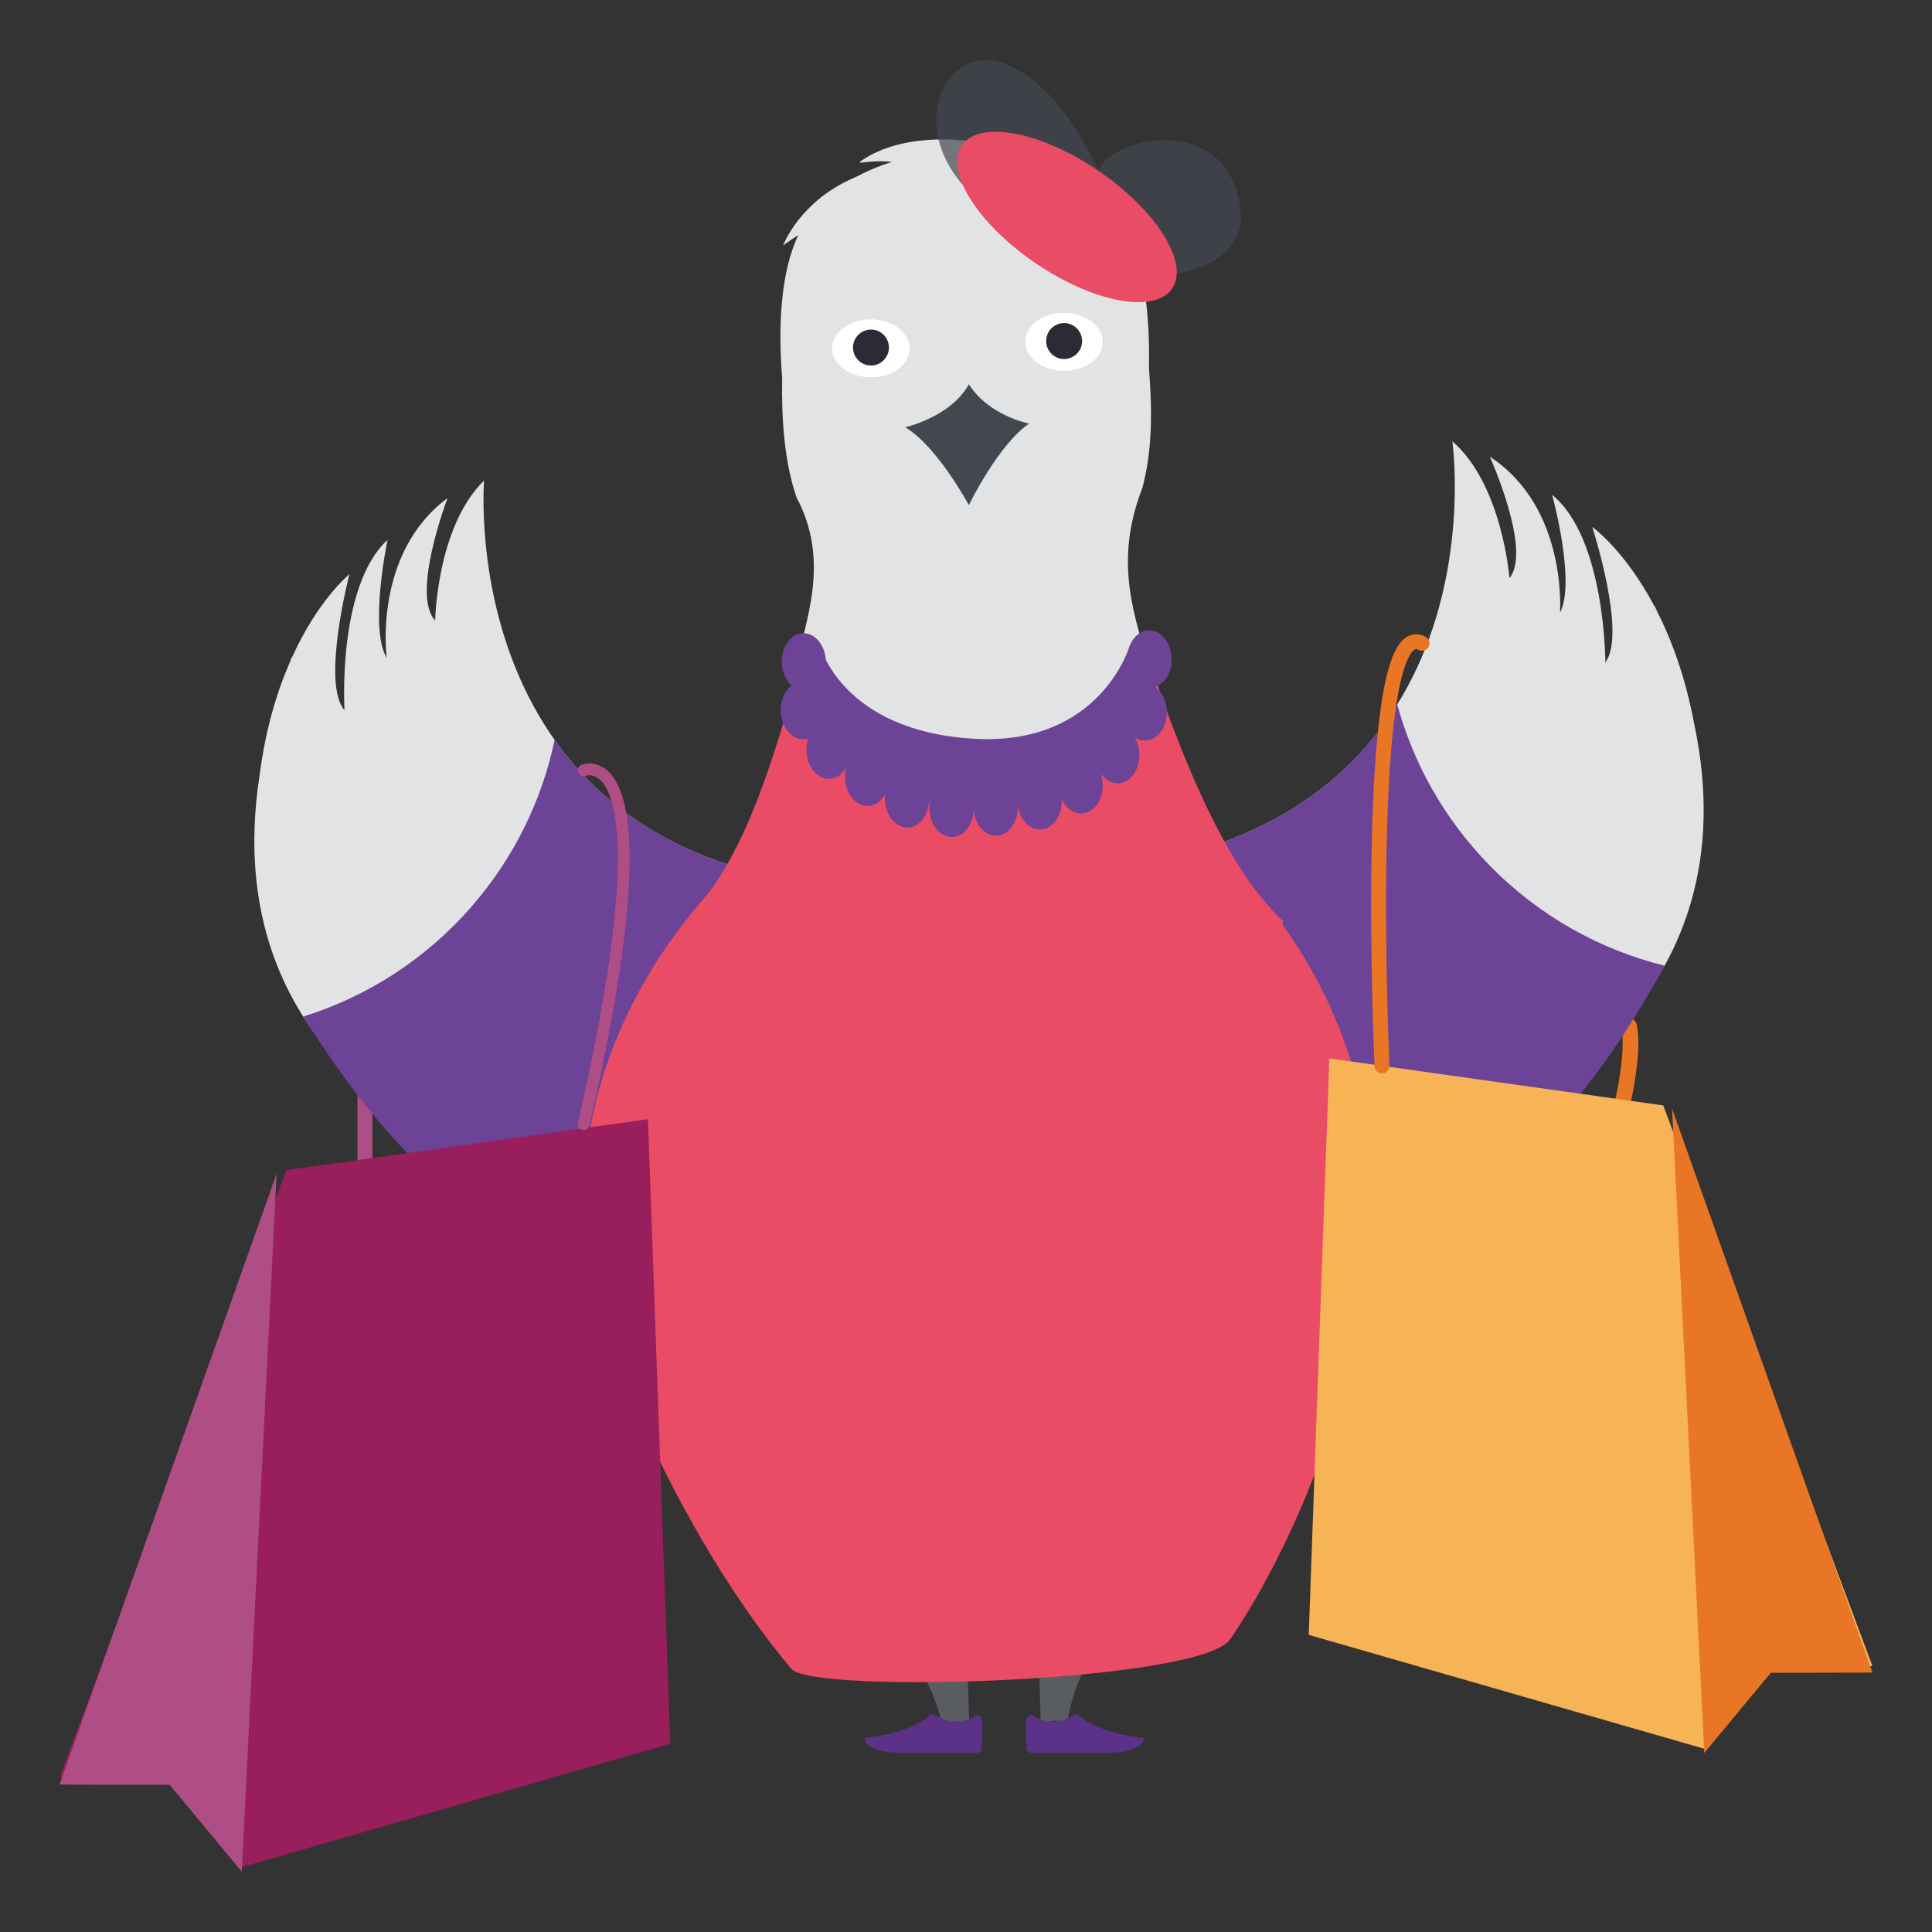 <?xml version="1.0" encoding="utf-8"?>
<!-- Generator: Adobe Illustrator 19.2.1, SVG Export Plug-In . SVG Version: 6.00 Build 0)  -->
<svg version="1.1" id="Layer_1" xmlns="http://www.w3.org/2000/svg" xmlns:xlink="http://www.w3.org/1999/xlink" x="0px" y="0px"
	 width="200px" height="200px" viewBox="0 0 200 200" style="enable-background:new 0 0 200 200;" xml:space="preserve">
<rect x="0" y="0" width="200" height="200" fill="#333333" stroke="none"/>
<style type="text/css">
	.st0{fill:#E2E3E4;}
	.st1{fill:#595D62;}
	.st2{fill:#C7702A;}
	.st3{fill:#C9C7C7;}
	.st4{fill:#EA8824;}
	.st5{fill:none;stroke:#C9C7C7;stroke-width:0.757;stroke-miterlimit:10;}
	.st6{fill-rule:evenodd;clip-rule:evenodd;fill:#444851;}
	.st7{fill-rule:evenodd;clip-rule:evenodd;fill:#D8D7D6;}
	.st8{fill:#FFFFFF;}
	.st9{fill:#2B2B35;}
	.st10{fill:#434850;}
	.st11{fill:#6C4396;}
	.st12{fill:#A4A4A4;}
	.st13{fill:#EA4C65;}
	.st14{fill:#94814F;}
	.st15{fill:#9C2023;}
	.st16{fill:#B7242C;}
	.st17{fill-rule:evenodd;clip-rule:evenodd;fill:#FFFFFF;}
	.st18{fill:#0C4F6E;}
	.st19{fill:#C18E46;}
	.st20{fill:#3180BF;}
	.st21{fill:#D94F4F;}
	.st22{fill:#2C2C2D;}
	.st23{fill:#595E63;}
	.st24{fill:#E3E2E2;}
	.st25{fill:#9D9EA0;}
	.st26{fill:none;stroke:#C8C6C6;stroke-width:0.757;stroke-miterlimit:10;}
	.st27{fill:#2A2E35;}
	.st28{fill-rule:evenodd;clip-rule:evenodd;fill:#454751;}
	.st29{fill-rule:evenodd;clip-rule:evenodd;fill:#D8D7D5;}
	.st30{fill:#434851;}
	.st31{fill:#EC9424;}
	.st32{fill:#445AA4;}
	.st33{clip-path:url(#SVGID_2_);fill:#58C1C4;}
	.st34{fill:#B7DBDB;}
	.st35{fill:#58C1C4;}
	.st36{fill:none;stroke:#434851;stroke-width:1.513;stroke-linecap:round;stroke-linejoin:round;stroke-miterlimit:10;}
	.st37{clip-path:url(#SVGID_4_);fill:#58C1C4;}
	.st38{fill:#010101;}
	.st39{fill:#161718;}
	.st40{fill-rule:evenodd;clip-rule:evenodd;fill:#010101;}
	.st41{fill:#272626;}
	.st42{fill:#17191A;}
	.st43{fill:#D4D5D4;}
	.st44{fill-rule:evenodd;clip-rule:evenodd;fill:#272626;}
	.st45{fill-rule:evenodd;clip-rule:evenodd;fill:#E2E3E4;}
	.st46{fill:#19244E;}
	.st47{fill:#E3E1E1;}
	.st48{fill:#8E1B27;}
	.st49{fill:#CA2033;}
	.st50{fill:#EFE0A7;}
	.st51{fill:none;stroke:#EFE0A7;stroke-width:0.093;stroke-miterlimit:10;}
	.st52{fill:#EECA81;}
	.st53{fill:#F3F3F3;}
	.st54{fill:#A0A1A4;}
	.st55{fill:#EB6B6D;}
	.st56{fill:none;stroke:#CAC8C6;stroke-width:0.023;stroke-miterlimit:10;}
	.st57{fill:#464951;}
	.st58{fill:#D7D6D6;}
	.st59{fill:#EECC82;}
	.st60{fill:#F0E0A9;}
	.st61{fill:none;stroke:#F0E0A9;stroke-width:0.011;stroke-miterlimit:10;}
	.st62{fill:#5AC1C2;}
	.st63{clip-path:url(#SVGID_6_);fill:#E2E3E4;}
	.st64{fill:#EE7823;}
	.st65{fill:#D6563D;}
	.st66{fill:#70533D;}
	.st67{fill:#81BCA9;}
	.st68{clip-path:url(#SVGID_8_);fill:#E2E3E4;}
	.st69{fill:none;stroke:#EFE0A7;stroke-width:0.378;stroke-miterlimit:10;}
	.st70{clip-path:url(#SVGID_10_);}
	.st71{clip-path:url(#SVGID_12_);fill:#E3E2E2;}
	.st72{clip-path:url(#SVGID_12_);}
	.st73{fill-rule:evenodd;clip-rule:evenodd;fill:#1AAEA1;}
	.st74{fill-rule:evenodd;clip-rule:evenodd;fill:#0C8C70;}
	.st75{fill:#1AAEA1;}
	.st76{fill:#6F513B;}
	.st77{fill:#515050;}
	.st78{fill:#D4563A;}
	.st79{fill:none;}
	.st80{clip-path:url(#SVGID_14_);}
	.st81{clip-path:url(#SVGID_16_);fill:#E3E2E2;}
	.st82{clip-path:url(#SVGID_16_);}
	.st83{fill:#EEE3A3;}
	.st84{fill:none;stroke:#F0E0A9;stroke-width:0.378;stroke-miterlimit:10;}
	.st85{clip-path:url(#SVGID_18_);}
	.st86{fill-rule:evenodd;clip-rule:evenodd;fill:#434850;}
	.st87{clip-path:url(#SVGID_20_);}
	.st88{fill:none;stroke:#E4CC21;stroke-width:1.921;stroke-miterlimit:10;}
	.st89{fill:none;stroke:#FFFFFF;stroke-width:2.204;stroke-miterlimit:10;}
	.st90{fill:#E4CC21;}
	.st91{fill:#232244;}
	.st92{fill:#C8C6C6;}
	.st93{fill:#542F19;}
	.st94{fill-rule:evenodd;clip-rule:evenodd;fill:#3D2E21;}
	.st95{fill:#3D2E21;}
	.st96{fill-rule:evenodd;clip-rule:evenodd;fill:#232244;}
	.st97{fill-rule:evenodd;clip-rule:evenodd;fill:#2E3280;}
	.st98{fill:#281911;}
	.st99{fill-rule:evenodd;clip-rule:evenodd;fill:#E4CC21;}
	.st100{fill-rule:evenodd;clip-rule:evenodd;fill:#D85127;}
	.st101{clip-path:url(#SVGID_22_);}
	.st102{fill-rule:evenodd;clip-rule:evenodd;fill:#EE7434;}
	.st103{fill:#17733B;}
	.st104{clip-path:url(#SVGID_24_);}
	.st105{fill:#1D73B6;}
	.st106{fill:#115E8E;}
	.st107{clip-path:url(#SVGID_26_);}
	.st108{fill:none;stroke:#FFFFFF;stroke-width:1.5;stroke-miterlimit:10;}
	.st109{fill:none;stroke:#CAC8C6;stroke-width:0.024;stroke-miterlimit:10;}
	.st110{clip-path:url(#SVGID_28_);fill:#E2E3E4;}
	.st111{fill:#603A17;}
	.st112{fill:#78471F;}
	.st113{fill:#F8FAFD;}
	.st114{clip-path:url(#SVGID_30_);}
	.st115{clip-path:url(#SVGID_32_);}
	.st116{fill:none;stroke:#FFFFFF;stroke-width:0.5;stroke-miterlimit:10;}
	.st117{fill:none;stroke:#FFFFFF;stroke-width:0.75;stroke-miterlimit:10;}
	.st118{clip-path:url(#SVGID_34_);}
	.st119{clip-path:url(#SVGID_36_);}
	.st120{clip-path:url(#SVGID_38_);fill:#E2E3E4;}
	.st121{clip-path:url(#SVGID_40_);}
	.st122{clip-path:url(#SVGID_42_);}
	.st123{clip-path:url(#SVGID_44_);}
	.st124{opacity:0.7;fill:#434850;}
	.st125{fill:#5B3287;}
	.st126{fill:#643E1E;}
	.st127{fill:#C8D6DE;}
	.st128{fill:none;stroke:#CAC7C6;stroke-width:0.757;stroke-miterlimit:10;}
	.st129{fill:#B6C3CE;}
	.st130{fill:#273980;}
	.st131{fill:#2B2C35;}
	.st132{clip-path:url(#SVGID_46_);fill:#FFFFFF;stroke:#5A3B84;stroke-width:4.539;stroke-miterlimit:10;}
	.st133{fill:#C8C7C9;}
	.st134{fill:#056F43;}
	.st135{clip-path:url(#SVGID_48_);}
	.st136{fill:#EBEDF1;}
	.st137{fill:#CF2B29;}
	.st138{fill-rule:evenodd;clip-rule:evenodd;fill:#273980;}
	.st139{fill:#D6232A;}
	.st140{clip-path:url(#SVGID_52_);fill:#FFFFFF;stroke:#5A3B84;stroke-width:4.539;stroke-miterlimit:10;}
	.st141{clip-path:url(#SVGID_54_);}
	.st142{fill:#532D17;}
	.st143{fill:none;stroke:#5E1116;stroke-width:0.954;stroke-miterlimit:10;}
	.st144{fill-rule:evenodd;clip-rule:evenodd;fill:#5E1116;}
	.st145{fill:none;stroke:#5E1116;stroke-width:0.946;stroke-miterlimit:10;}
	.st146{fill:#291B13;}
	.st147{fill-rule:evenodd;clip-rule:evenodd;fill:#291B13;}
	.st148{fill-rule:evenodd;clip-rule:evenodd;fill:#454850;}
	.st149{fill-rule:evenodd;clip-rule:evenodd;fill:#74441F;}
	.st150{fill:#7F161B;}
	.st151{fill-rule:evenodd;clip-rule:evenodd;fill:#7F161B;}
	.st152{fill:none;stroke:#5E1116;stroke-width:1.043;stroke-miterlimit:10;}
	.st153{fill:#E4E0E4;}
	.st154{clip-path:url(#SVGID_58_);fill:#E1244D;}
	.st155{clip-path:url(#SVGID_60_);fill:#E1244D;}
	.st156{fill:#292933;}
	.st157{fill:none;stroke:#CAC8C6;stroke-width:0.024;stroke-miterlimit:10;}
	.st158{fill:none;stroke:#F0E0A9;stroke-width:0.012;stroke-miterlimit:10;}
	.st159{clip-path:url(#SVGID_62_);fill:#E2E3E4;}
	.st160{fill:#2F465D;}
	.st161{fill:#432F21;}
	.st162{fill-rule:evenodd;clip-rule:evenodd;fill:#3D5F7C;}
	.st163{fill-rule:evenodd;clip-rule:evenodd;fill:#2F465D;}
	.st164{clip-path:url(#SVGID_64_);fill:#2C2C2D;}
	.st165{clip-path:url(#SVGID_66_);fill:#F8B917;}
	.st166{clip-path:url(#SVGID_66_);fill:#1F4394;}
	.st167{clip-path:url(#SVGID_68_);fill:#E8212F;}
	.st168{clip-path:url(#SVGID_68_);fill:#C9C8C8;}
	.st169{clip-path:url(#SVGID_68_);fill:#2A2E35;}
	.st170{clip-path:url(#SVGID_68_);fill:#444750;}
	.st171{clip-path:url(#SVGID_68_);fill:#D7D7D6;}
	.st172{clip-path:url(#SVGID_68_);fill:#E3E2E2;}
	.st173{clip-path:url(#SVGID_68_);fill:#FFFFFF;}
	.st174{clip-path:url(#SVGID_68_);fill:#2B2D34;}
	.st175{clip-path:url(#SVGID_68_);fill:#B9252D;}
	.st176{clip-path:url(#SVGID_68_);fill:#24345B;}
	.st177{clip-path:url(#SVGID_68_);fill:#F7F6F8;}
	.st178{clip-path:url(#SVGID_70_);fill:#1F4394;}
	.st179{clip-path:url(#SVGID_70_);fill:#F8B917;}
	.st180{clip-path:url(#SVGID_70_);fill:#883D1E;}
	.st181{clip-path:url(#SVGID_70_);fill:#F5D07C;}
	.st182{clip-path:url(#SVGID_72_);fill:#E8212F;}
	.st183{clip-path:url(#SVGID_72_);fill:#E3E2E2;}
	.st184{clip-path:url(#SVGID_72_);fill:#F7F6F8;}
	.st185{clip-path:url(#SVGID_72_);fill:#F8B917;}
	.st186{clip-path:url(#SVGID_72_);fill:#888983;}
	.st187{clip-path:url(#SVGID_74_);fill:#888983;}
	.st188{clip-path:url(#SVGID_74_);fill:#624219;}
	.st189{clip-path:url(#SVGID_76_);fill:#E3E2E2;}
	.st190{clip-path:url(#SVGID_76_);fill:#2C2C2D;}
	.st191{clip-path:url(#SVGID_76_);fill:#888983;}
	.st192{clip-path:url(#SVGID_78_);fill:#F8B917;}
	.st193{clip-path:url(#SVGID_78_);fill:#1F4394;}
	.st194{clip-path:url(#SVGID_80_);fill:#E8212F;}
	.st195{clip-path:url(#SVGID_80_);fill:#C9C8C8;}
	.st196{clip-path:url(#SVGID_80_);fill:#2A2E35;}
	.st197{clip-path:url(#SVGID_80_);fill:#444750;}
	.st198{clip-path:url(#SVGID_80_);fill:#D7D7D6;}
	.st199{clip-path:url(#SVGID_80_);fill:#E3E2E2;}
	.st200{clip-path:url(#SVGID_80_);fill:#FFFFFF;}
	.st201{clip-path:url(#SVGID_80_);fill:#2B2D34;}
	.st202{clip-path:url(#SVGID_80_);fill:#B9252D;}
	.st203{clip-path:url(#SVGID_80_);fill:#24345B;}
	.st204{clip-path:url(#SVGID_80_);fill:#F7F6F8;}
	.st205{clip-path:url(#SVGID_82_);fill:#1F4394;}
	.st206{clip-path:url(#SVGID_82_);fill:#F8B917;}
	.st207{clip-path:url(#SVGID_82_);fill:#883D1E;}
	.st208{clip-path:url(#SVGID_82_);fill:#F5D07C;}
	.st209{clip-path:url(#SVGID_84_);fill:#E8212F;}
	.st210{clip-path:url(#SVGID_84_);fill:#E3E2E2;}
	.st211{clip-path:url(#SVGID_84_);fill:#F7F6F8;}
	.st212{clip-path:url(#SVGID_84_);fill:#F8B917;}
	.st213{clip-path:url(#SVGID_84_);fill:#888983;}
	.st214{clip-path:url(#SVGID_86_);fill:#888983;}
	.st215{clip-path:url(#SVGID_86_);fill:#624219;}
	.st216{clip-path:url(#SVGID_88_);fill:#E3E2E2;}
	.st217{clip-path:url(#SVGID_88_);fill:#2C2C2D;}
	.st218{clip-path:url(#SVGID_90_);fill:#2C2C2D;}
	.st219{clip-path:url(#SVGID_92_);fill:#F8B917;}
	.st220{clip-path:url(#SVGID_92_);fill:#1F4394;}
	.st221{clip-path:url(#SVGID_94_);fill:#E8212F;}
	.st222{clip-path:url(#SVGID_94_);fill:#C9C8C8;}
	.st223{clip-path:url(#SVGID_94_);fill:#2A2E35;}
	.st224{clip-path:url(#SVGID_94_);fill:#444750;}
	.st225{clip-path:url(#SVGID_94_);fill:#D7D7D6;}
	.st226{clip-path:url(#SVGID_94_);fill:#E3E2E2;}
	.st227{clip-path:url(#SVGID_94_);fill:#FFFFFF;}
	.st228{clip-path:url(#SVGID_94_);fill:#2B2D34;}
	.st229{clip-path:url(#SVGID_94_);fill:#B9252D;}
	.st230{clip-path:url(#SVGID_94_);fill:#24345B;}
	.st231{clip-path:url(#SVGID_94_);fill:#F7F6F8;}
	.st232{clip-path:url(#SVGID_96_);fill:#1F4394;}
	.st233{clip-path:url(#SVGID_96_);fill:#F8B917;}
	.st234{clip-path:url(#SVGID_96_);fill:#883D1E;}
	.st235{clip-path:url(#SVGID_96_);fill:#F5D07C;}
	.st236{clip-path:url(#SVGID_98_);fill:#E8212F;}
	.st237{clip-path:url(#SVGID_98_);fill:#E3E2E2;}
	.st238{clip-path:url(#SVGID_98_);fill:#F7F6F8;}
	.st239{clip-path:url(#SVGID_98_);fill:#F8B917;}
	.st240{clip-path:url(#SVGID_98_);fill:#888983;}
	.st241{clip-path:url(#SVGID_100_);fill:#888983;}
	.st242{clip-path:url(#SVGID_100_);fill:#624219;}
	.st243{clip-path:url(#SVGID_102_);fill:#E3E2E2;}
	.st244{clip-path:url(#SVGID_102_);fill:#2C2C2D;}
	.st245{clip-path:url(#SVGID_102_);fill:#888983;}
	.st246{clip-path:url(#SVGID_104_);fill:#F8B917;}
	.st247{clip-path:url(#SVGID_104_);fill:#1F4394;}
	.st248{clip-path:url(#SVGID_106_);fill:#E8212F;}
	.st249{clip-path:url(#SVGID_106_);fill:#C9C8C8;}
	.st250{clip-path:url(#SVGID_106_);fill:#2A2E35;}
	.st251{clip-path:url(#SVGID_106_);fill:#444750;}
	.st252{clip-path:url(#SVGID_106_);fill:#D7D7D6;}
	.st253{clip-path:url(#SVGID_106_);fill:#E3E2E2;}
	.st254{clip-path:url(#SVGID_106_);fill:#FFFFFF;}
	.st255{clip-path:url(#SVGID_106_);fill:#2B2D34;}
	.st256{clip-path:url(#SVGID_106_);fill:#B9252D;}
	.st257{clip-path:url(#SVGID_106_);fill:#24345B;}
	.st258{clip-path:url(#SVGID_106_);fill:#F7F6F8;}
	.st259{clip-path:url(#SVGID_108_);fill:#1F4394;}
	.st260{clip-path:url(#SVGID_108_);fill:#F8B917;}
	.st261{clip-path:url(#SVGID_108_);fill:#883D1E;}
	.st262{clip-path:url(#SVGID_108_);fill:#F5D07C;}
	.st263{clip-path:url(#SVGID_110_);fill:#E8212F;}
	.st264{clip-path:url(#SVGID_110_);fill:#E3E2E2;}
	.st265{clip-path:url(#SVGID_110_);fill:#F7F6F8;}
	.st266{clip-path:url(#SVGID_110_);fill:#F8B917;}
	.st267{clip-path:url(#SVGID_110_);fill:#888983;}
	.st268{clip-path:url(#SVGID_112_);fill:#888983;}
	.st269{clip-path:url(#SVGID_112_);fill:#624219;}
	.st270{clip-path:url(#SVGID_114_);fill:#E3E2E2;}
	.st271{clip-path:url(#SVGID_114_);fill:#2C2C2D;}
	.st272{fill:#EDE2A3;}
	.st273{clip-path:url(#SVGID_116_);}
	.st274{fill-rule:evenodd;clip-rule:evenodd;fill:#434851;}
	.st275{fill-rule:evenodd;clip-rule:evenodd;fill:#E3E2E2;}
	.st276{fill:#2A2B2A;}
	.st277{clip-path:url(#SVGID_118_);}
	.st278{clip-path:url(#SVGID_120_);}
	.st279{clip-path:url(#SVGID_122_);}
	.st280{fill:#1F3566;}
	.st281{fill:#E3E4E5;}
	.st282{fill:#4BB1E4;}
	.st283{fill:#2D2A6C;}
	.st284{fill-rule:evenodd;clip-rule:evenodd;fill:#D8D9D5;}
	.st285{fill:#434852;}
	.st286{fill:#E3E3E3;}
	.st287{fill:#162E54;}
	.st288{fill:none;stroke:#335DAB;stroke-width:1.688;stroke-miterlimit:10;}
	.st289{fill:#81817F;}
	.st290{fill:#142B49;}
	.st291{fill:#5A5A5A;}
	.st292{fill:none;stroke:#FFFFFF;stroke-width:0.844;stroke-linecap:round;stroke-linejoin:round;stroke-miterlimit:10;}
	.st293{fill:#AB9D9C;}
	.st294{fill:#EA6689;}
	.st295{fill:#CE1D5B;}
	.st296{fill:#BF742A;}
	.st297{fill:#273449;}
	.st298{fill:#A4464B;}
	.st299{fill:none;stroke:#CAC8C6;stroke-width:0.066;stroke-miterlimit:10;}
	.st300{fill:#80333A;}
	.st301{fill:none;stroke:#B4B4B4;stroke-width:0.257;stroke-miterlimit:10;}
	.st302{fill:none;stroke:#B4B4B4;stroke-width:3.09;stroke-miterlimit:10;}
	.st303{fill:none;stroke:#B4B4B4;stroke-width:1.03;stroke-miterlimit:10;}
	.st304{fill:none;stroke:#82858B;stroke-width:0.515;stroke-miterlimit:10;}
	.st305{fill:none;stroke:#E2E3E4;stroke-width:1.03;stroke-miterlimit:10;}
	.st306{fill:#E5E5E5;}
	.st307{fill:#2D2C2D;}
	.st308{fill:#4CB2E5;}
	.st309{fill:#AD2824;}
	.st310{fill-rule:evenodd;clip-rule:evenodd;fill:#D9D9D6;}
	.st311{fill:#E4E4E3;}
	.st312{fill:#DB4826;}
	.st313{fill:#B33725;}
	.st314{fill:#120C0D;}
	.st315{fill:#F3F0F0;}
	.st316{fill:#C4BFBF;}
	.st317{clip-path:url(#SVGID_124_);fill:none;stroke:#F3F0F0;stroke-width:1.102;stroke-linecap:round;stroke-miterlimit:10;}
	.st318{clip-path:url(#SVGID_126_);fill:none;stroke:#F3F0F0;stroke-width:1.102;stroke-linecap:round;stroke-miterlimit:10;}
	.st319{clip-path:url(#SVGID_128_);fill:none;stroke:#F3F0F0;stroke-width:1.102;stroke-linecap:round;stroke-miterlimit:10;}
	.st320{fill:#DE5B2A;}
	.st321{fill:#7A2716;}
	.st322{fill:#E5E4E4;}
	.st323{fill:#BB4928;}
	.st324{fill:#454545;}
	.st325{fill:#6265AE;}
	.st326{fill:none;stroke:#CAC5C4;stroke-width:0.551;stroke-linecap:round;stroke-miterlimit:10;}
	.st327{fill:#E1E3E3;}
	.st328{fill:#484848;}
	.st329{fill:#422F90;}
	.st330{fill:#D57A28;}
	.st331{fill:#B4B4B5;}
	.st332{fill:#4B4B4D;}
	.st333{fill:#949393;}
	.st334{fill:#040404;}
	.st335{clip-path:url(#SVGID_130_);fill:none;stroke:#F3F0F0;stroke-width:1.102;stroke-linecap:round;stroke-miterlimit:10;}
	.st336{clip-path:url(#SVGID_132_);fill:none;stroke:#F3F0F0;stroke-width:1.102;stroke-linecap:round;stroke-miterlimit:10;}
	.st337{clip-path:url(#SVGID_134_);fill:none;stroke:#F3F0F0;stroke-width:1.102;stroke-linecap:round;stroke-miterlimit:10;}
	.st338{clip-path:url(#SVGID_140_);fill:#AD2824;}
	.st339{fill:#CDCCCC;}
	.st340{fill:#E4E5E6;}
	.st341{opacity:0.72;fill:none;stroke:#FFFFFF;stroke-width:1.155;stroke-linecap:round;stroke-miterlimit:10;}
	.st342{fill:#BBD867;}
	.st343{fill:none;stroke:#BBD867;stroke-width:5.799;stroke-miterlimit:10;}
	.st344{clip-path:url(#SVGID_146_);fill:#AD2824;}
	.st345{fill:none;stroke:#AE4E85;stroke-width:1.541;stroke-linecap:round;stroke-linejoin:round;stroke-miterlimit:10;}
	.st346{fill:none;stroke:#E97625;stroke-width:1.623;stroke-linecap:round;stroke-linejoin:round;stroke-miterlimit:10;}
	.st347{fill:none;stroke:#C9C7C7;stroke-width:0.233;stroke-miterlimit:10;}
	.st348{fill:#981E5C;}
	.st349{fill:none;stroke:#AE4E85;stroke-width:1.217;stroke-linecap:round;stroke-linejoin:round;stroke-miterlimit:10;}
	.st350{fill:#AE4E85;}
	.st351{fill:#F7B456;}
	.st352{fill:#E97625;}
	.st353{fill:none;stroke:#E97625;stroke-width:1.543;stroke-linecap:round;stroke-linejoin:round;stroke-miterlimit:10;}
</style>
<g>
	<line class="st345" x1="37.775" y1="120.408" x2="37.775" y2="113.41"/>
	<path class="st346" d="M168.037,113.85c0,0,1.175-5.127,0.595-7.634"/>
	<g>
		<g>
			<path class="st0" d="M100.729,14.657c0,0-6.54-1.148-11.163,1.725c-1.885,1.171,1.326-0.472,4.717,0.883
				c0.473,0.195-2.978-0.568-7.319,1.852c-4.501,2.509-5.896,6.29-5.896,6.29
				s5.327-4.113,10.983-4.412c5.661-0.302,1.628-1.357,1.628-1.357l5.295-2.249"/>
			<path class="st1" d="M86.988,164.959l0.104,0.002c-10.977-5.323-18.637-16.106-19.011-28.754
				c-0.544-18.395,14.538-33.776,33.69-34.342c19.153-0.566,35.122,13.897,35.665,32.292
				c0.374,12.648-6.643,23.865-17.284,29.826l0.089-0.007c-5.167,3.169-8.821,8.383-9.775,14.415
				c-0.232-0.116-1.32-0.59-2.726,0.106l-0.305-10.306c-1.219,0.162-2.442,0.269-3.695,0.306
				c-1.253,0.037-2.49,0.002-3.706-0.088l0.305,10.306c-1.468-0.623-2.534-0.062-2.739,0.061
				C96.296,172.807,92.341,167.817,86.988,164.959z"/>
			<path class="st0" d="M171.305,62.833c-3.095-5.895-6.476-8.284-6.476-8.284s3.6,11.079,1.355,14.021
				c0,0,0.013-12.835-5.507-17.346c0,0,2.481,9.016,0.81,12.211c0,0,0.839-10.86-7.26-16.16
				c0,0,4.395,9.739,2.028,12.567c0,0-0.723-9.663-5.911-14.162c0,0,6.055,42.29-40.513,44.691
				l20.965,20.403l26.655,3.416c0,0,23.967-10.758,17.94-39.214c-0.004-0.022-0.012-0.038-0.013-0.058
				c-0.899-4.822-2.329-8.658-3.84-11.643c-0.088-0.186-0.164-0.374-0.252-0.561
				C171.288,62.713,171.299,62.75,171.305,62.833z"/>
			<path class="st11" d="M154.222,89.605c-4.732-4.83-7.921-10.592-9.584-16.692
				c-5.429,8.754-15.682,16.472-34.805,17.458l20.101,21.294c0,0-4.372,21.896,2.338,20.757
				c23.176-3.926,34.491-22.414,40.045-32.45C165.664,98.316,159.367,94.861,154.222,89.605z"/>
			<path class="st0" d="M30.206,68.1c2.737-6.067,5.966-8.655,5.966-8.655s-2.935,11.277-0.51,14.082
				c0,0-0.786-12.808,4.458-17.643c0,0-1.935,9.153-0.081,12.239c0,0-1.484-10.787,6.29-16.56
				c0,0-3.812,9.979-1.281,12.67c0,0,0.153-9.69,5.064-14.492c0,0-3.544,42.571,43.085,42.221
				l-19.72,21.606l-26.409,4.988c0,0-24.561-9.333-20.227-38.089c0.003-0.019,0.011-0.042,0.013-0.06
				c0.61-4.868,1.807-8.778,3.147-11.845c0.068-0.196,0.135-0.386,0.213-0.582
				C30.213,67.981,30.204,68.024,30.206,68.1z"/>
			<path class="st11" d="M48.84,93.821c4.432-5.105,7.278-11.045,8.575-17.232
				c5.951,8.419,16.636,15.524,35.781,15.374l-18.811,22.447c0,0,5.658,21.591-1.105,20.857
				c-23.371-2.551-35.754-20.339-41.888-30.032C37.934,103.193,44.007,99.374,48.84,93.821z"/>
			<path class="st3" d="M78.855,104.656c-0.374-12.67,9.63-23.285,22.299-23.659
				c12.666-0.374,23.274,9.631,23.648,22.301c0.374,12.663-9.624,23.274-22.29,23.648
				C89.843,127.32,79.229,117.319,78.855,104.656z M79.194,104.646
				c0.369,12.479,10.826,22.336,23.308,21.967c12.479-0.369,22.337-10.826,21.968-23.305
				c-0.369-12.485-10.827-22.339-23.306-21.97C88.682,81.706,78.825,92.161,79.194,104.646z"/>
			<path class="st13" d="M116.671,65.98c0.334,2.118,1.562,0.214,2.315,2.438
				c2.095,6.182,7.066,20.794,13.859,26.946c0,0-7.146,19.785-30.603,20.478
				c-23.451,0.693-30.768-21.171-30.768-21.171c6.157-6.267,9.305-18.869,11.131-25.059
				c0.766-2.592,2.183-0.72,2.417-3.091"/>
			<path class="st13" d="M101.105,77.335c17.4-0.514,39.999,18.777,40.766,44.723
				c0.531,17.951-7.239,36.887-14.504,47.621c-3.014,4.464-43.194,5.742-45.446,3.08
				c-10.167-12.01-21.095-33.999-21.485-47.194C59.667,99.614,83.418,77.857,101.105,77.335z"/>
			<path class="st6" d="M98.683,75.409c0.033,1.1,0.955,1.969,2.063,1.936
				c1.101-0.033,1.972-0.954,1.939-2.054c-0.033-1.108-0.956-1.975-2.057-1.943
				C99.52,73.381,98.65,74.301,98.683,75.409z"/>
			<path class="st7" d="M100.209,75.364c0.007,0.253,0.228,0.459,0.492,0.451
				c0.253-0.007,0.46-0.226,0.452-0.479c-0.008-0.264-0.226-0.467-0.48-0.459
				C100.41,74.885,100.201,75.1,100.209,75.364z"/>
			
				<ellipse transform="matrix(1 -0.03 0.03 1 -2.518 3.022)" class="st6" cx="101.022" cy="86.722" rx="2.002" ry="2.001"/>
			<path class="st7" d="M100.545,86.736c0.008,0.261,0.229,0.463,0.492,0.455
				c0.253-0.007,0.46-0.222,0.452-0.483c-0.008-0.258-0.226-0.461-0.48-0.453
				C100.746,86.263,100.537,86.479,100.545,86.736z"/>
			<path class="st0" d="M80.97,39.186c-0.417-5.261-0.213-10.977,1.727-14.97
				c0.777-2.424,5.899-8.162,15.947-8.459c8.888-0.263,16.55,4.513,17.674,7.466
				c2.188,3.871,2.725,9.566,2.621,14.842c0.387,4.955,0.294,8.715-0.678,12.446
				c-2.737,7.025-1.189,12.214,0.424,17.558l-17.244,32.585l0.004,0.122L82.302,69.261
				c1.107-4.965,3.673-11.184,0.162-17.752C81.211,47.898,80.887,43.415,80.97,39.186z"/>
			<path class="st8" d="M106.132,35.371c-0.008,1.663,1.787,3.002,4.005,3.019
				c2.21,0.002,4.019-1.322,4.019-2.991c0.013-1.653-1.786-3.001-3.993-3.013
				C107.942,32.379,106.144,33.714,106.132,35.371z"/>
			<path class="st9" d="M108.313,35.099c-0.117,1.024,0.617,1.942,1.638,2.056
				c1.031,0.11,1.954-0.64,2.058-1.651c0.107-1.019-0.632-1.931-1.651-2.052
				C109.333,33.347,108.418,34.085,108.313,35.099z"/>
			<path class="st8" d="M86.136,36.045c-0.004,1.659,1.793,3.001,4.008,3.014
				c2.21,0.01,4.015-1.324,4.014-2.983c0.01-1.657-1.774-3.009-3.998-3.02
				C87.952,33.054,86.141,34.39,86.136,36.045z"/>
			<path class="st9" d="M88.314,35.775c-0.109,1.022,0.623,1.937,1.651,2.052
				c1.016,0.114,1.928-0.638,2.049-1.649c0.105-1.019-0.626-1.932-1.65-2.05
				C89.34,34.024,88.427,34.759,88.314,35.775z"/>
			<path class="st10" d="M100.298,39.779c2.087,3.287,6.243,4.072,6.243,4.072
				c-3.186,2.136-6.246,8.436-6.246,8.436s-3.287-6.112-6.591-8.056
				C93.704,44.23,98.414,43.183,100.298,39.779z"/>
			<path class="st13" d="M118.961,68.056c0,0-3.409,9.194-18.381,8.607
				c-15.323-0.606-17.815-8.18-17.815-8.18s-1.626,14.742,5.084,23.977
				c6.711,9.232,14.093,12.486,14.093,12.486s9.904-10.387,13.929-20.914
				C119.898,73.503,118.961,68.056,118.961,68.056z"/>
			<path class="st11" d="M116.992,66.728c0,0-2.948,10.544-16.22,9.745
				c-13.579-0.812-15.843-9.535-15.843-9.535s-4.315,2.167,0.693,9.528
				c6.736,9.906,27.176,9.958,32.512-2.813C120.37,68.301,116.992,66.728,116.992,66.728z"/>
			<path class="st11" d="M116.715,68.287c0.048,1.636,1.116,2.936,2.37,2.899
				c1.269-0.038,2.253-1.397,2.205-3.034c-0.048-1.636-1.111-2.935-2.38-2.897
				C117.656,65.291,116.667,66.651,116.715,68.287z"/>
			
				<ellipse transform="matrix(1 -0.03 0.03 1 -2.126 3.53)" class="st11" cx="118.412" cy="73.721" rx="2.288" ry="2.967"/>
			
				<ellipse transform="matrix(1 -0.03 0.03 1 -2.258 3.449)" class="st11" cx="115.575" cy="78.144" rx="2.287" ry="2.965"/>
			
				<ellipse transform="matrix(1 -0.03 0.03 1 -2.352 3.338)" class="st11" cx="111.784" cy="81.255" rx="2.287" ry="2.966"/>
			
				<ellipse transform="matrix(1 -0.03 0.03 1 -2.402 3.213)" class="st11" cx="107.535" cy="82.911" rx="2.287" ry="2.966"/>
			
				<ellipse transform="matrix(1 -0.03 0.03 1 -2.423 3.079)" class="st11" cx="102.982" cy="83.554" rx="2.288" ry="2.966"/>
			
				<ellipse transform="matrix(1 -0.03 0.03 1 -2.429 2.944)" class="st11" cx="98.415" cy="83.689" rx="2.284" ry="2.966"/>
			
				<ellipse transform="matrix(1 -0.03 0.03 1 -2.402 2.808)" class="st11" cx="93.813" cy="82.708" rx="2.286" ry="2.964"/>
			
				<ellipse transform="matrix(1 -0.03 0.03 1 -2.338 2.685)" class="st11" cx="89.692" cy="80.473" rx="2.284" ry="2.963"/>
			
				<ellipse transform="matrix(1 -0.03 0.03 1 -2.257 2.566)" class="st11" cx="85.7" cy="77.656" rx="2.288" ry="2.967"/>
			
				<ellipse transform="matrix(1 -0.03 0.03 1 -2.137 2.485)" class="st11" cx="83.04" cy="73.564" rx="2.287" ry="2.969"/>
			
				<ellipse transform="matrix(1 -0.03 0.03 1 -1.988 2.486)" class="st11" cx="83.143" cy="68.531" rx="2.285" ry="2.965"/>
			<path class="st124" d="M115.34,21.774c0,0-3.322-10.787-10.047-14.606
				c-6.718-3.808-11.726,4.935-5.616,11.993"/>
			<path class="st124" d="M113.653,18.262c-0.112-3.803,13.746-7.387,14.771,3.67
				c0.658,7.075-11.979,8.282-16.663,4.581"/>
			<path class="st13" d="M99.567,15.05c-1.801,2.645,1.615,8.099,7.629,12.193
				c6.015,4.092,12.344,5.27,14.146,2.63c1.792-2.643-1.625-8.101-7.637-12.196
				C107.698,13.585,101.367,12.409,99.567,15.05z"/>
			<g>
				<g>
					<path class="st125" d="M101.662,178.111c0-0.309-0.252-0.561-0.56-0.561c0,0-0.768,0.655-2.134,0.655
						c-1.362,0-1.989-0.655-2.357-0.655c-0.069,0,0.011-0.317-0.329,0
						c-2.094,1.959-6.773,2.355-6.773,2.355l0,0c0,0-0.256,1.45,3.723,1.562h1.151
						c0.005,0,0.01,0,0.015,0l0,0h6.703c0.308,0,0.56-0.252,0.56-0.563v-0.148l-0.14-0.082
						l0.14-0.121V178.111z"/>
					<path class="st125" d="M113.505,181.467c0.005,0,0.01,0,0.015,0h1.151
						c3.979-0.112,3.724-1.56,3.724-1.56l-0.001-0.002c0,0-4.675-0.397-6.771-2.355
						c-0.338-0.317-0.259,0-0.329,0c-0.366,0-0.995,0.655-2.358,0.655s-2.132-0.655-2.132-0.655
						c-0.309,0-0.561,0.252-0.561,0.56v2.444l0.14,0.12l-0.14,0.083v0.148
						c0,0.311,0.252,0.563,0.561,0.563H113.505L113.505,181.467z"/>
				</g>
			</g>
		</g>
	</g>
	<polygon class="st348" points="29.628,121.13 67.076,115.858 69.387,180.51 24.885,193.325 17.567,184.218 
		6.163,184.015 	"/>
	<path class="st349" d="M60.416,79.742c0,0,9.337-3.849,0,36.63"/>
	<polygon class="st350" points="28.637,121.495 25.029,193.756 17.568,184.765 6.163,184.742 	"/>
	<polygon class="st351" points="172.179,114.433 137.614,109.567 135.481,169.241 176.556,181.069 
		183.311,172.664 193.837,172.476 	"/>
	<polygon class="st352" points="173.094,114.77 176.424,181.467 183.31,173.169 193.837,173.147 	"/>
	<path class="st353" d="M143.06,110.339c0,0-2.128-47.065,4.147-43.747"/>
</g>
</svg>
